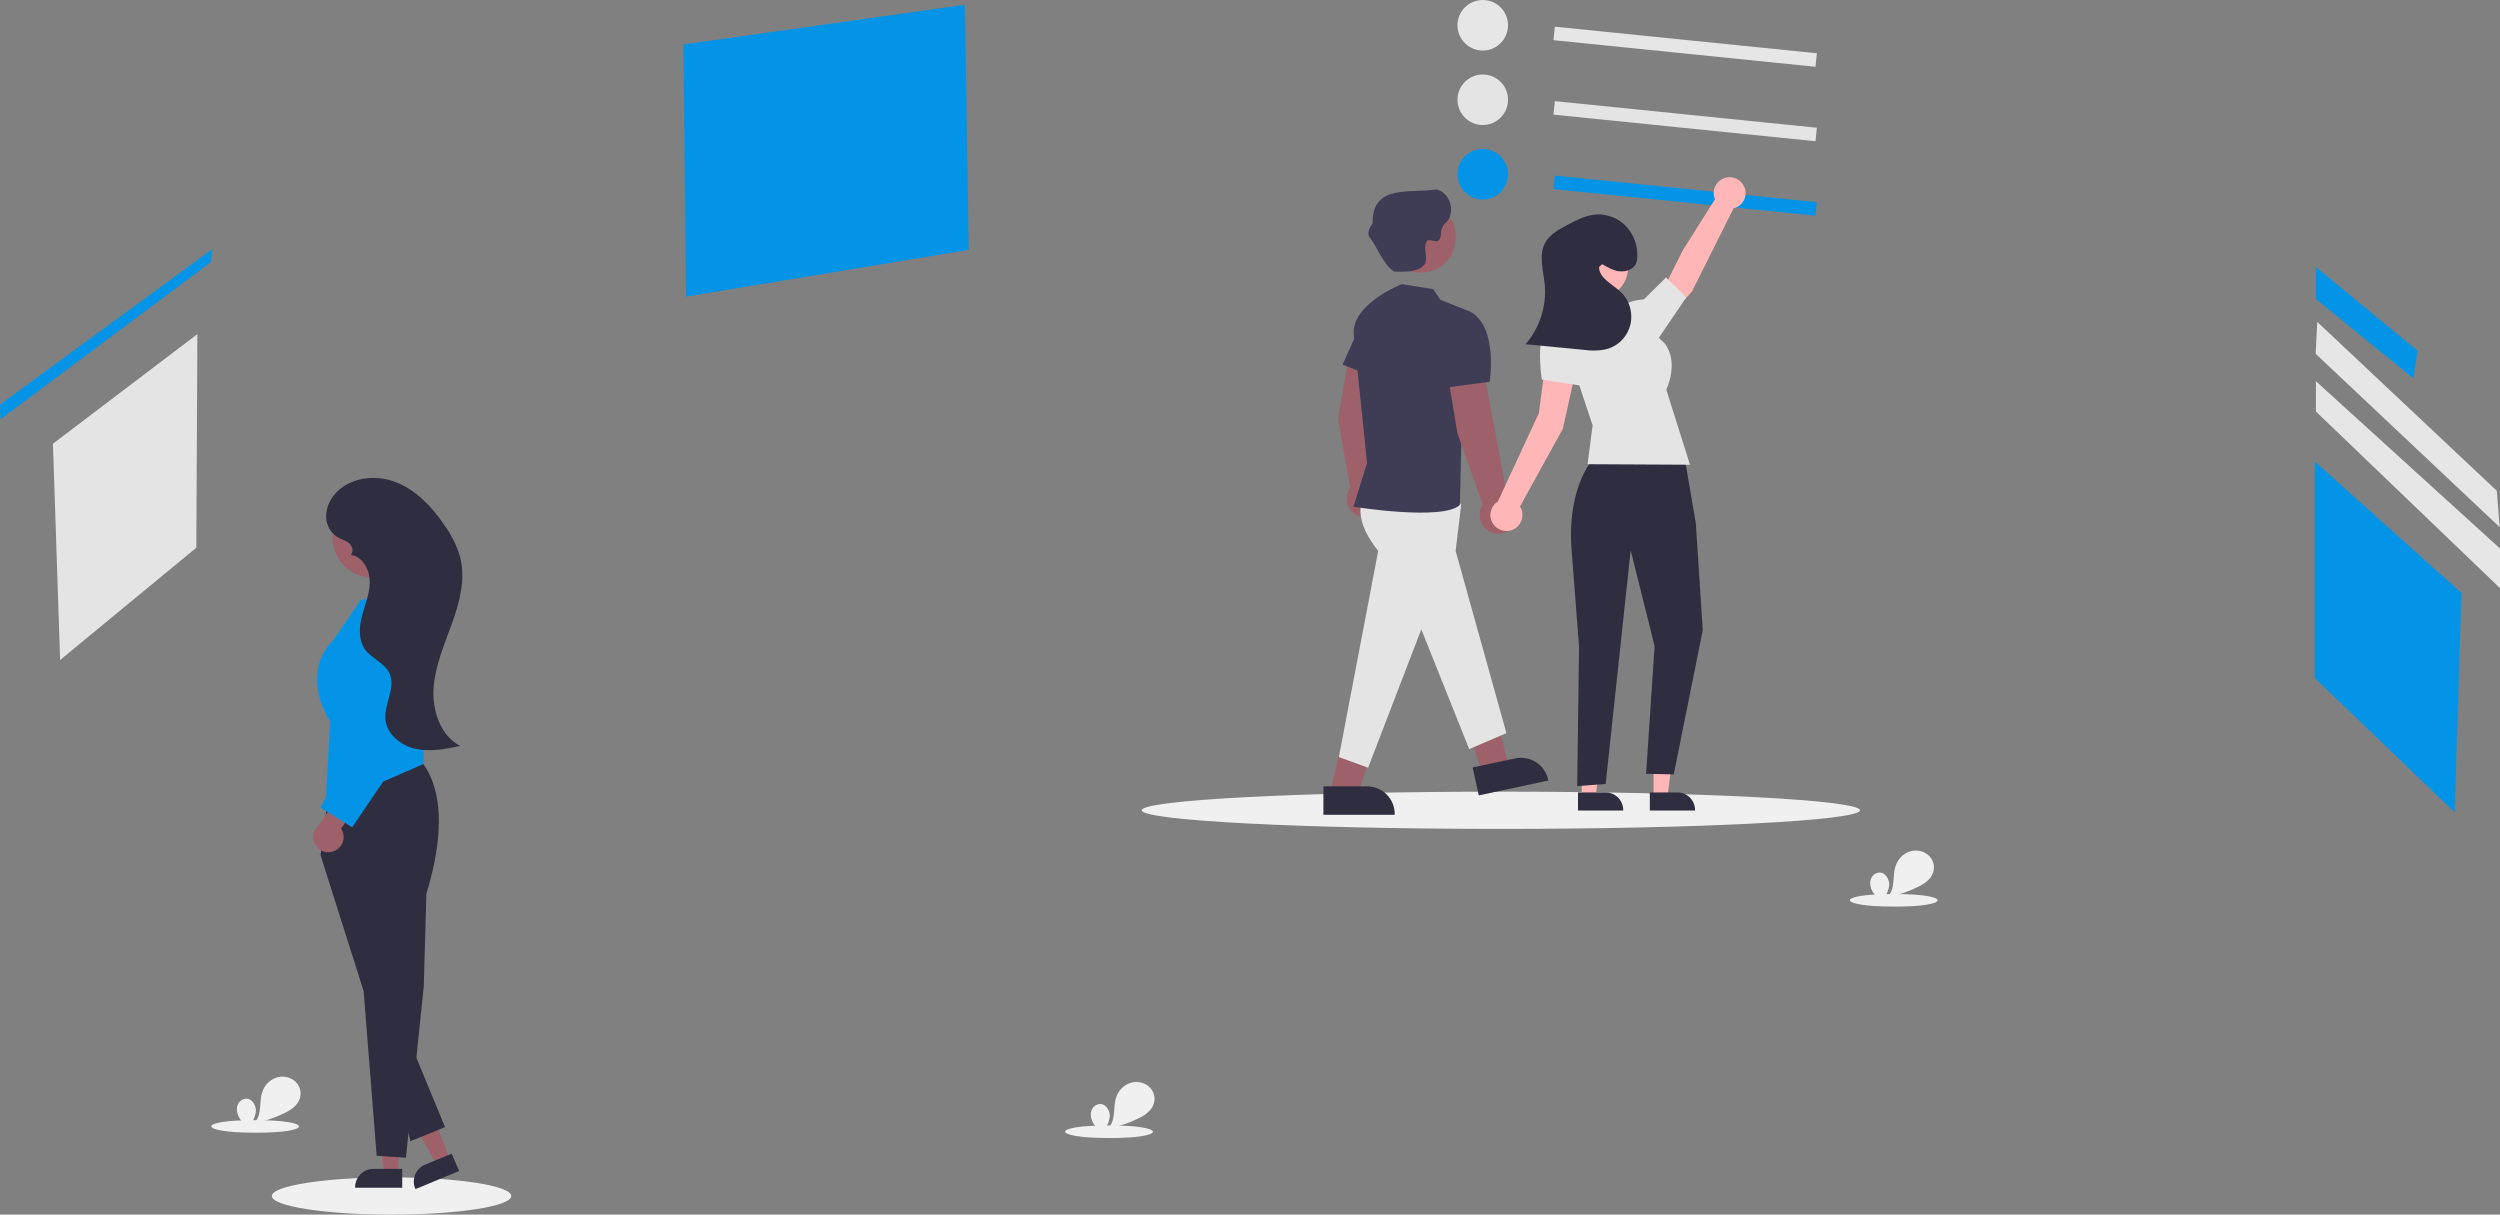<?xml version="1.0" encoding="utf-8"?>
<!-- Generator: Adobe Illustrator 25.4.0, SVG Export Plug-In . SVG Version: 6.00 Build 0)  -->
<svg version="1.1" id="b579c747-9e6c-4f72-9ce0-e35231108700"
	 xmlns="http://www.w3.org/2000/svg" xmlns:xlink="http://www.w3.org/1999/xlink" x="0px" y="0px" viewBox="0 0 939.8 456.6"
	 style="enable-background:new 0 0 939.8 456.6;" xml:space="preserve">
<rect x="0" y="0" width="939.8" height="456.6" fill="#808080" stroke="none"/>
<style type="text/css">
	.st0{fill:#F0F0F0;}
	.st1{fill:#E6E6E6;}
	.st2{fill:#E4E4E4;}
	.st3{fill:#0394E8;}
	.st4{fill:#9E616A;}
	.st5{fill:#2F2E41;}
	.st6{fill:#3F3D56;}
	.st7{fill:#FFB6B6;}
</style>
<ellipse class="st0" cx="564.2" cy="304.6" rx="135" ry="7"/>
<ellipse class="st0" cx="147.2" cy="449.6" rx="45" ry="7"/>
<rect x="631.1" y="-31.8" transform="matrix(0.101 -0.995 0.995 0.101 551.875 646.261)" class="st1" width="5.1" height="99"/>
<circle class="st1" cx="557.4" cy="9.5" r="9.5"/>
<rect x="631.1" y="-3.8" transform="matrix(0.101 -0.995 0.995 0.101 524.019 671.424)" class="st2" width="5.1" height="99"/>
<circle class="st2" cx="557.4" cy="37.5" r="9.5"/>
<rect x="631.1" y="24.2" transform="matrix(0.101 -0.995 0.995 0.101 496.163 696.587)" class="st3" width="5.1" height="99"/>
<circle class="st3" cx="557.4" cy="65.5" r="9.5"/>
<polygon class="st2" points="19.9,166.8 74.2,125.6 73.8,205.9 22.6,248.1 "/>
<polygon class="st3" points="256.9,16.7 362.7,1.8 364.2,93.9 257.9,111.5 "/>
<polygon class="st3" points="870.2,173.5 870.2,254.9 922.8,305.4 925.3,222.9 "/>
<g id="f1012d9b-0a3f-4e62-89ec-f75ec41b1f18">
	<path id="f1db56c4-d40a-4b97-925d-862f8518bc4b" class="st3" d="M870.6,100.4v12l36.6,29.8l1.7-10.3L870.6,100.4z"/>
</g>
<path id="a03c9d69-04e1-44a9-b627-9efaf6e70c5d" class="st1" d="M871.1,121l-0.6,12l69.2,65.2l-1.1-13.7L871.1,121z"/>
<path id="f49e7db1-285b-4bca-9b97-2387afac8e22" class="st1" d="M870.6,143.3v11.4l69.2,66.4v-14.9L870.6,143.3z"/>
<polygon class="st4" points="149.8,441.2 144.4,441.2 141.8,420.1 149.9,420.1 "/>
<path class="st5" d="M151.2,446.5l-17.7,0v-0.2c0-3.8,3.1-6.9,6.9-6.9h0l10.8,0L151.2,446.5z"/>
<polygon class="st4" points="169.3,435.8 164.2,437.9 153.7,419.3 161.2,416.2 "/>
<path class="st5" d="M172.6,440.2l-16.4,6.8l-0.1-0.2c-1.5-3.5,0.2-7.5,3.7-9l0,0l10-4.1L172.6,440.2z"/>
<path class="st5" d="M153.5,282c0,0,20.4,9.6,6.8,53.9l-1,35l-6.7,64.3l-11-0.7l-4.9-61.9l-16.2-51.1l3.2-24.7L153.5,282z"/>
<path class="st3" d="M122.4,303.3l1.7-32.1c-11.3-18.9,0.3-29.7,1.2-30.5l10.3-15.1l9-2.5c6.3-1.7,12.9,2,14.6,8.3
	c0.3,1.1,0.4,2.1,0.4,3.2l-0.4,52.6L122.4,303.3z"/>
<polygon class="st5" points="143,381.9 154.3,429 167.3,423.7 149.7,381.1 "/>
<path class="st4" d="M125.7,319.9c2.9-1.2,4.3-4.6,3-7.5c-0.1-0.3-0.3-0.6-0.5-0.9l11.5-16.3l-9.6-0.5L120,310.1
	c-2.5,1.9-3.1,5.5-1.1,8C120.4,320.2,123.2,321,125.7,319.9L125.7,319.9z"/>
<polygon class="st3" points="129.7,241.3 134.7,276.8 120.5,303.6 132.4,311 152.9,280.7 144.3,237.8 "/>
<ellipse id="aaba450f-0f04-490f-b553-501192395cc8" transform="matrix(7.088899e-02 -0.998 0.998 7.088899e-02 -71.35 327.467)" class="st4" cx="140.1" cy="202" rx="15.2" ry="15.2"/>
<path class="st5" d="M163,258.6c0.6-8.5,4.1-16.4,7-24.5c2.9-8,5.1-16.7,2.9-25c-1.3-4.2-3.3-8.2-5.9-11.8
	c-4.7-6.9-10.8-13.3-18.6-16.2c-7.8-2.9-17.7-1.5-22.9,5.1c-1.9,2.3-2.9,5.2-2.9,8.2c0.1,3,1.6,5.8,4.1,7.4c1.4,0.9,3.1,1.3,4.4,2.3
	c1.3,1,2,3.2,0.8,4.4l0.5,0.2c4.2,0.9,6.6,5.7,6.6,10.1s-1.8,8.5-2.9,12.7c-1.1,4.2-1.4,9,1.1,12.6c2.5,3.5,7.4,5.1,9.2,9
	c2.5,5.3-2,11.4-1.5,17.3c0.5,5.6,5.8,9.9,11.3,11.1c5.5,1.2,11.3,0.1,16.8-1.1C165.6,276.6,162.4,267.1,163,258.6z"/>
<path class="st4" d="M514.6,180.7l0.7-24.7l-3.3-22.9l-4.9,0.3l-4.1,24.1l4.6,25.9c-2.3,3.1-1.6,7.5,1.5,9.8s7.5,1.6,9.8-1.5
	c2.3-3.1,1.6-7.5-1.5-9.8C516.5,181.3,515.6,180.9,514.6,180.7L514.6,180.7z"/>
<polygon class="st4" points="514,238.6 500.2,297.1 510.6,297.8 530.5,241.2 "/>
<polygon class="st4" points="538.6,234.8 557.6,291.7 566.9,286.9 552.2,229.6 "/>
<path class="st2" d="M513.3,185.7c0,0-6.6,7.3,4.8,21.4l-14.8,77.5l11,4l20-52l18,45l14-6l-19.1-68.5l2.1-17.5l-5.3-4.9L513.3,185.7
	z"/>
<path class="st6" d="M527,106.8c0,0-20,7.8-18,19.8l4.9,47.4l-5.1,16.5c0,0,33.8,5.4,40-0.7l1.2-52.2l2.2-20.6l-10.7-4.3l-2.7-4
	L527,106.8z"/>
<polygon class="st6" points="512,120.7 504.7,137.1 515.6,141.3 "/>
<path class="st4" d="M566.8,187.6l-8.8-47l-14-1.2l3.9,23.6l9.5,26.7c-2.2,3.2-1.3,7.6,1.9,9.7c3.2,2.2,7.6,1.3,9.7-1.9
	c2.2-3.2,1.3-7.6-1.9-9.7C567,187.7,566.9,187.6,566.8,187.6L566.8,187.6z"/>
<path class="st6" d="M536.3,122.7l8.1,22.9l15.6-2.1c0,0,3.4-21.2-7.8-26.6L536.3,122.7z"/>
<path id="aadf75e6-ac14-4c0d-b07b-d38ba10ebdab" class="st4" d="M547.2,89.3c-0.4,19.6-30.7,16.3-26.6-3
	C523.7,70.9,547.6,73.6,547.2,89.3z"/>
<path id="e2c3cfee-80d7-4301-b109-7608295bf7e0" class="st6" d="M539.9,71.2c-9.5,1.6-24.2-2.2-23.9,12.7c-1,1.5-2,3-1.4,4.9
	c3.3,4.1,5.1,10.4,9.5,13.3c3.9,0,9,0.5,11.6-2.9c1.1-2.8-0.9-6.2,0.8-8.8c2.2-0.7,4.3,2.1,5.2-1.9c-0.2-2,0.6-3.9,2.2-5.1
	C547.3,79.4,545,72.2,539.9,71.2z"/>
<path class="st5" d="M497.5,295.6l16.4,0h0c5.8,0,10.4,4.7,10.4,10.4v0.3l-26.8,0L497.5,295.6z"/>
<path class="st5" d="M553.6,288.5l16-3.4l0,0c5.6-1.2,11.2,2.4,12.4,8l0.1,0.3l-26.2,5.6L553.6,288.5z"/>
<polygon class="st7" points="621.6,299.7 626.8,299.7 629.4,279.3 621.6,279.3 "/>
<path class="st5" d="M620.2,297.9l10.4,0h0c3.7,0,6.6,3,6.6,6.6v0.2l-17,0L620.2,297.9z"/>
<polygon class="st7" points="594.6,299.7 599.8,299.7 602.4,279.3 594.6,279.3 "/>
<path class="st5" d="M593.2,297.9l10.4,0h0c3.7,0,6.6,3,6.6,6.6v0.2l-17,0L593.2,297.9z"/>
<path class="st7" d="M656.2,72.6c0-3.3-2.7-6-6-6c-3.3,0-6,2.7-6,6c0,0.8,0.2,1.6,0.5,2.3l-12.1,19.2l-7.6,15.2l6.2,5.5l4.8-5.1
	l15.7-31.4C654.4,77.7,656.2,75.3,656.2,72.6z"/>
<path class="st7" d="M593.2,135.6l-11.9-1.8l-2.8,21.5l-15.4,33.2c-2.8,1.8-3.7,5.5-1.9,8.3c1.8,2.8,5.5,3.7,8.3,1.9
	c2.8-1.8,3.7-5.5,1.9-8.3l16.1-29.2L593.2,135.6z"/>
<path class="st5" d="M599.8,171.5c0,0-10.5,9.7-9.1,34l2.9,37.6l-0.7,52.4l10.7-0.8l9.4-87.8l9,36l-3.2,48l10.4,0.2l10.9-54.2
	l-2.6-40.2l-4.3-25.2H599.8z"/>
<path class="st2" d="M611,114.8l-25,7l12.7,38.1l-1.9,14.6l38.5,0.2l-8.9-28.2c0,0,5-10.3-0.7-17.5L611,114.8z"/>
<path class="st2" d="M608,120.8l3-6c0,0-0.1-1.5,7-2.3l8.3-8.2l7.6,7.5L621,130.8L608,120.8z"/>
<path class="st2" d="M596,126.8c0,0-9-10-14-5s-2.4,20.9-2.4,20.9l15.6,2.4L596,126.8z"/>
<path id="bf97ead5-a8ed-4eb0-acc5-869eed05cf08" class="st7" d="M600.6,88.4c15.3,0.1,15.3,23.4,0,23.4
	C585.3,111.7,585.3,88.4,600.6,88.4z"/>
<path class="st5" d="M602.3,99.3c2.1,1.2,4.2,2.5,6.6,2.7s5.1-0.7,6.1-2.9c0.3-0.8,0.5-1.6,0.5-2.4c0.2-4.2-1.2-8.3-4-11.4
	c-2.8-3.1-6.9-4.8-11.1-4.7c-4,0.2-7.6,2-11.1,3.9c-3.2,1.7-6.6,3.5-8.4,6.7c-2.6,4.7-0.7,10.5-0.2,15.9c0.7,8.1-1.9,16.1-7.2,22.3
	l21.8,2.1c2.6,0.4,5.3,0.4,8-0.1c6.9-1.5,11.2-8.3,9.6-15.2c-0.5-2.4-1.8-4.7-3.6-6.4c-3.1-3-8.1-5.1-8.2-9.4"/>
<polygon class="st3" points="0,152.1 79.9,93.6 79.2,98.6 0.2,157.6 "/>
<path id="e675ae52-c925-4d34-8b81-f405477c3ca7" class="st0" d="M416.9,423.1c22-0.1,22,4.8,0,4.7
	C394.9,427.8,394.9,423,416.9,423.1z"/>
<path id="e3c5ec81-3296-48b2-bdc0-fdf32bb949c4" class="st0" d="M95.9,421.1c22-0.1,22,4.8,0,4.7C73.9,425.8,73.9,421,95.9,421.1z"
	/>
<path id="a417f11e-12d9-4890-9c52-a0b47cfebf3d" class="st0" d="M711.9,336.1c22-0.1,22,4.8,0,4.7
	C689.9,340.8,689.9,336,711.9,336.1z"/>
<path class="st0" d="M710.2,332.5c0-2.1-1.5-4.5-3.6-4.5c-1.8,0.1-3.2,1.4-3.5,3.2c-0.2,1.7,0.3,3.4,1.4,4.8
	c1.1,1.3,2.4,2.4,3.8,3.4l0.4-1.4c-0.3,0.2-0.5,0.3-0.8,0.4C709,336.6,710.1,334.6,710.2,332.5z"/>
<path class="st0" d="M708.7,338c0.3-0.2,0.6-0.5,0.9-0.7c-0.2,0-0.5,0.1-0.7,0.2L708.7,338z"/>
<path class="st0" d="M724.7,321.3c-2-1.6-4.7-2-7.1-1.1c-2.4,0.9-4.2,2.9-5,5.3c-0.8,2.3-0.6,4.8-1,7.2c-0.2,1.7-0.9,3.3-2.1,4.6
	c3.8-0.8,7.6-2,11.1-3.7c2.6-1.2,5.2-2.9,6.1-5.6C727.5,325.5,726.7,322.9,724.7,321.3z"/>
<path class="st0" d="M417.2,419.5c0-2.1-1.5-4.5-3.6-4.5c-1.8,0.1-3.2,1.4-3.5,3.2c-0.2,1.7,0.3,3.4,1.4,4.8
	c1.1,1.3,2.4,2.4,3.8,3.4l0.4-1.4c-0.3,0.2-0.5,0.3-0.8,0.4C416,423.6,417.1,421.6,417.2,419.5z"/>
<path class="st0" d="M415.7,425c0.3-0.2,0.6-0.5,0.9-0.7c-0.2,0-0.5,0.1-0.7,0.2L415.7,425z"/>
<path class="st0" d="M431.7,408.3c-2-1.6-4.7-2-7.1-1.1c-2.4,0.9-4.2,2.9-5,5.3c-0.8,2.3-0.6,4.8-1,7.2c-0.2,1.7-0.9,3.3-2.1,4.6
	c3.8-0.8,7.6-2,11.1-3.7c2.6-1.2,5.2-2.9,6.1-5.6C434.5,412.5,433.7,409.9,431.7,408.3z"/>
<path class="st0" d="M96.2,417.5c0-2.1-1.5-4.5-3.6-4.5c-1.8,0.1-3.2,1.4-3.5,3.2c-0.2,1.7,0.3,3.4,1.4,4.8c1.1,1.3,2.4,2.4,3.8,3.4
	l0.4-1.4c-0.3,0.2-0.5,0.3-0.8,0.4C95,421.6,96.1,419.6,96.2,417.5z"/>
<path class="st0" d="M94.7,423c0.3-0.2,0.6-0.5,0.9-0.7c-0.2,0-0.5,0.1-0.7,0.2L94.7,423z"/>
<path class="st0" d="M110.7,406.3c-2-1.6-4.7-2-7.1-1.1c-2.4,0.9-4.2,2.9-5,5.3c-0.8,2.3-0.6,4.8-1,7.2c-0.2,1.7-0.9,3.3-2.1,4.6
	c3.8-0.8,7.6-2,11.1-3.7c2.6-1.2,5.2-2.9,6.1-5.6C113.5,410.5,112.7,407.9,110.7,406.3z"/>
</svg>
